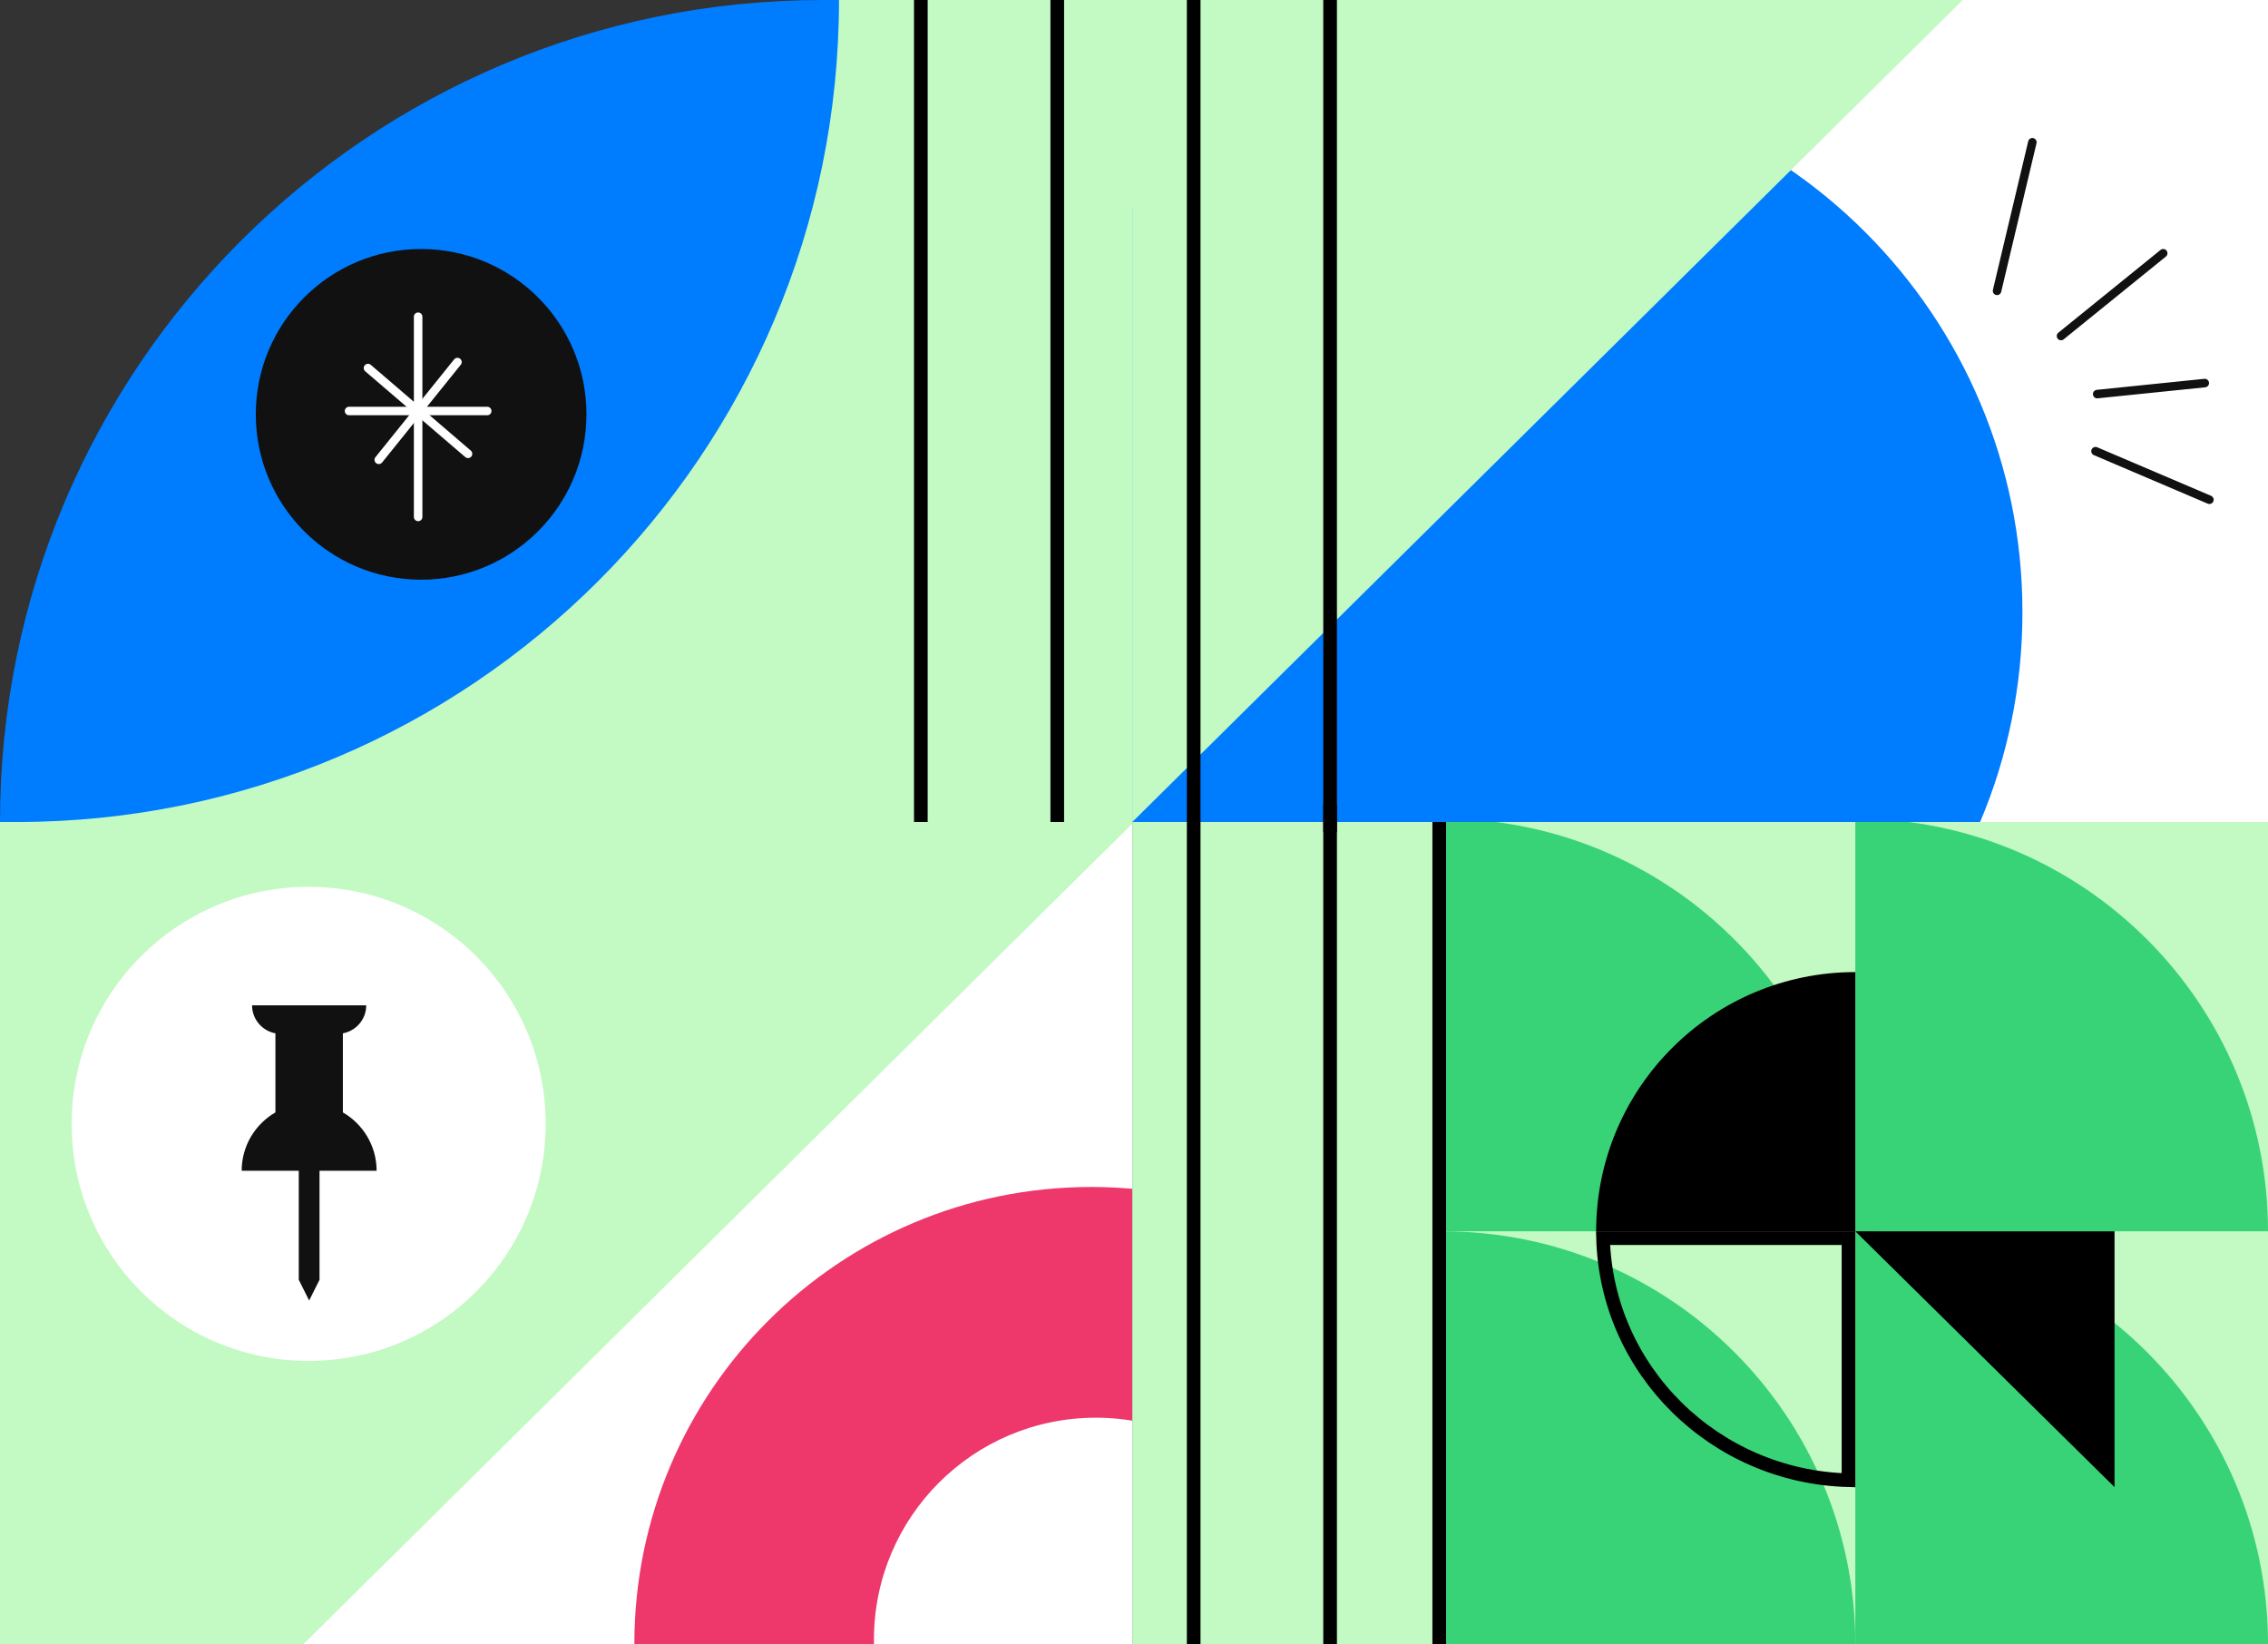 <svg width="665" height="482" viewBox="0 0 665 482" fill="none" xmlns="http://www.w3.org/2000/svg">
<rect x="0" y="0" width="665" height="482" fill="#333333" stroke="none"/>
<g clip-path="url(#clip0_1192_322)">
<g clip-path="url(#clip1_1192_322)">
<rect width="333" height="241" transform="translate(332)" fill="white"/>
<path d="M278 179.5C278 92.603 348.367 22 435.5 22C522.633 22 593 92.367 593 179.5C593 266.633 522.633 337 435.5 337C348.367 337 278 266.397 278 179.5Z" fill="#007CFF"/>
<path d="M332 241L332 -3.65462e-05L575.5 0L332 241Z" fill="#C3F9C2"/>
<path d="M614.426 132.282L647.818 146.515" stroke="#111111" stroke-width="2.5" stroke-linecap="round" stroke-linejoin="round"/>
<path d="M614.918 115.538L646.459 112.307" stroke="#111111" stroke-width="2.5" stroke-linecap="round" stroke-linejoin="round"/>
<path d="M604.31 98.512L634.272 74.25" stroke="#111111" stroke-width="2.5" stroke-linecap="round" stroke-linejoin="round"/>
<path d="M585.554 85.271L595.909 41.707" stroke="#111111" stroke-width="2.5" stroke-linecap="round" stroke-linejoin="round"/>
</g>
<g clip-path="url(#clip2_1192_322)">
<rect width="333" height="241" transform="translate(-1 241)" fill="white"/>
<path d="M89 482L-5 482L-5 241L332.5 241L89 482Z" fill="#C3F9C2"/>
<path fill-rule="evenodd" clip-rule="evenodd" d="M320 348C246.069 348 186 407.868 186 482C186 555.931 245.868 616 320 616C394.132 616 454 556.132 454 482C454 407.868 393.931 348 320 348ZM321.301 415.65C285.358 415.65 256.252 444.756 256.252 480.699C256.252 516.642 285.358 545.748 321.301 545.748C357.243 545.748 386.349 516.642 386.349 480.699C386.349 444.756 357.243 415.65 321.301 415.65Z" fill="#EE376A"/>
<path d="M21 329.5C21 291.098 52.098 260 90.5 260C128.902 260 160 291.098 160 329.5C160 367.902 128.902 399 90.5 399C52.098 399 21 367.902 21 329.5Z" fill="white"/>
<path fill-rule="evenodd" clip-rule="evenodd" d="M107.382 294.737L73.907 294.737C73.907 298.834 76.86 302.234 80.755 302.953L80.755 326.133C74.848 329.556 70.863 335.93 70.863 343.251L87.602 343.249L87.602 375.204L90.645 381.289L93.687 375.204L93.687 343.249L110.427 343.246C110.425 335.932 106.439 329.558 100.535 326.137L100.535 302.953C104.427 302.236 107.382 298.838 107.382 294.737Z" fill="#111111"/>
</g>
<g clip-path="url(#clip3_1192_322)">
<rect width="334" height="241" transform="translate(332 241)" fill="#C3F9C2"/>
<path d="M423 361C489.809 361 544 415.191 544 482H423V361Z" fill="#39D377"/>
<path d="M423 240C489.809 240 544 294.191 544 361H423V240Z" fill="#39D377"/>
<path d="M544 361C610.809 361 665 415.191 665 482H544V361Z" fill="#39D377"/>
<path d="M544 240C610.809 240 665 294.191 665 361H544V240Z" fill="#39D377"/>
<path d="M620 361H544L620 436V361Z" fill="black"/>
<path d="M470.027 363H542V433.974C502.706 432.946 471.083 401.714 470.027 363Z" stroke="black" stroke-width="4"/>
<path fill-rule="evenodd" clip-rule="evenodd" d="M544 285C502.026 285 468 319.026 468 361H544V285Z" fill="black"/>
</g>
<g clip-path="url(#clip4_1192_322)">
<path d="M243.5 0H332V241H0L243.5 0Z" fill="#C3F9C2"/>
<path d="M4.819 241H0C0 107.898 107.98 0 241.181 0H246C246 133.102 138.02 241 4.819 241Z" fill="#007CFF"/>
<path d="M75 121.478C75 94.691 96.691 73 123.478 73C150.265 73 171.956 94.691 171.956 121.478C171.956 148.265 150.265 169.956 123.478 169.956C96.691 169.956 75 148.265 75 121.478Z" fill="#111111"/>
<path d="M102.343 120.498H142.855" stroke="white" stroke-width="2.5" stroke-linecap="round"/>
<path d="M111.062 134.811L134.131 106.15" stroke="white" stroke-width="2.5" stroke-linecap="round"/>
<path d="M107.898 107.908L137.227 133.052" stroke="white" stroke-width="2.5" stroke-linecap="round"/>
<path d="M122.6 92.857V151.55" stroke="white" stroke-width="2.5" stroke-linecap="round"/>
<line x1="270" y1="241" x2="270" y2="-45" stroke="black" stroke-width="4"/>
<line x1="310" y1="241" x2="310" y2="-45" stroke="black" stroke-width="4"/>
</g>
<line x1="350" y1="241" x2="350" y2="-45" stroke="black" stroke-width="4"/>
<line x1="390" y1="244" x2="390" y2="-42" stroke="black" stroke-width="4"/>
<line x1="390" y1="522" x2="390" y2="236" stroke="black" stroke-width="4"/>
<line x1="422" y1="527" x2="422" y2="241" stroke="black" stroke-width="4"/>
<line x1="350" y1="527" x2="350" y2="241" stroke="black" stroke-width="4"/>
</g>
<defs>
<clipPath id="clip0_1192_322">
<rect width="665" height="482" fill="white"/>
</clipPath>
<clipPath id="clip1_1192_322">
<rect width="333" height="241" fill="white" transform="translate(332)"/>
</clipPath>
<clipPath id="clip2_1192_322">
<rect width="333" height="241" fill="white" transform="translate(-1 241)"/>
</clipPath>
<clipPath id="clip3_1192_322">
<rect width="334" height="241" fill="white" transform="translate(332 241)"/>
</clipPath>
<clipPath id="clip4_1192_322">
<rect width="333" height="241" fill="white" transform="translate(-1)"/>
</clipPath>
</defs>
</svg>
